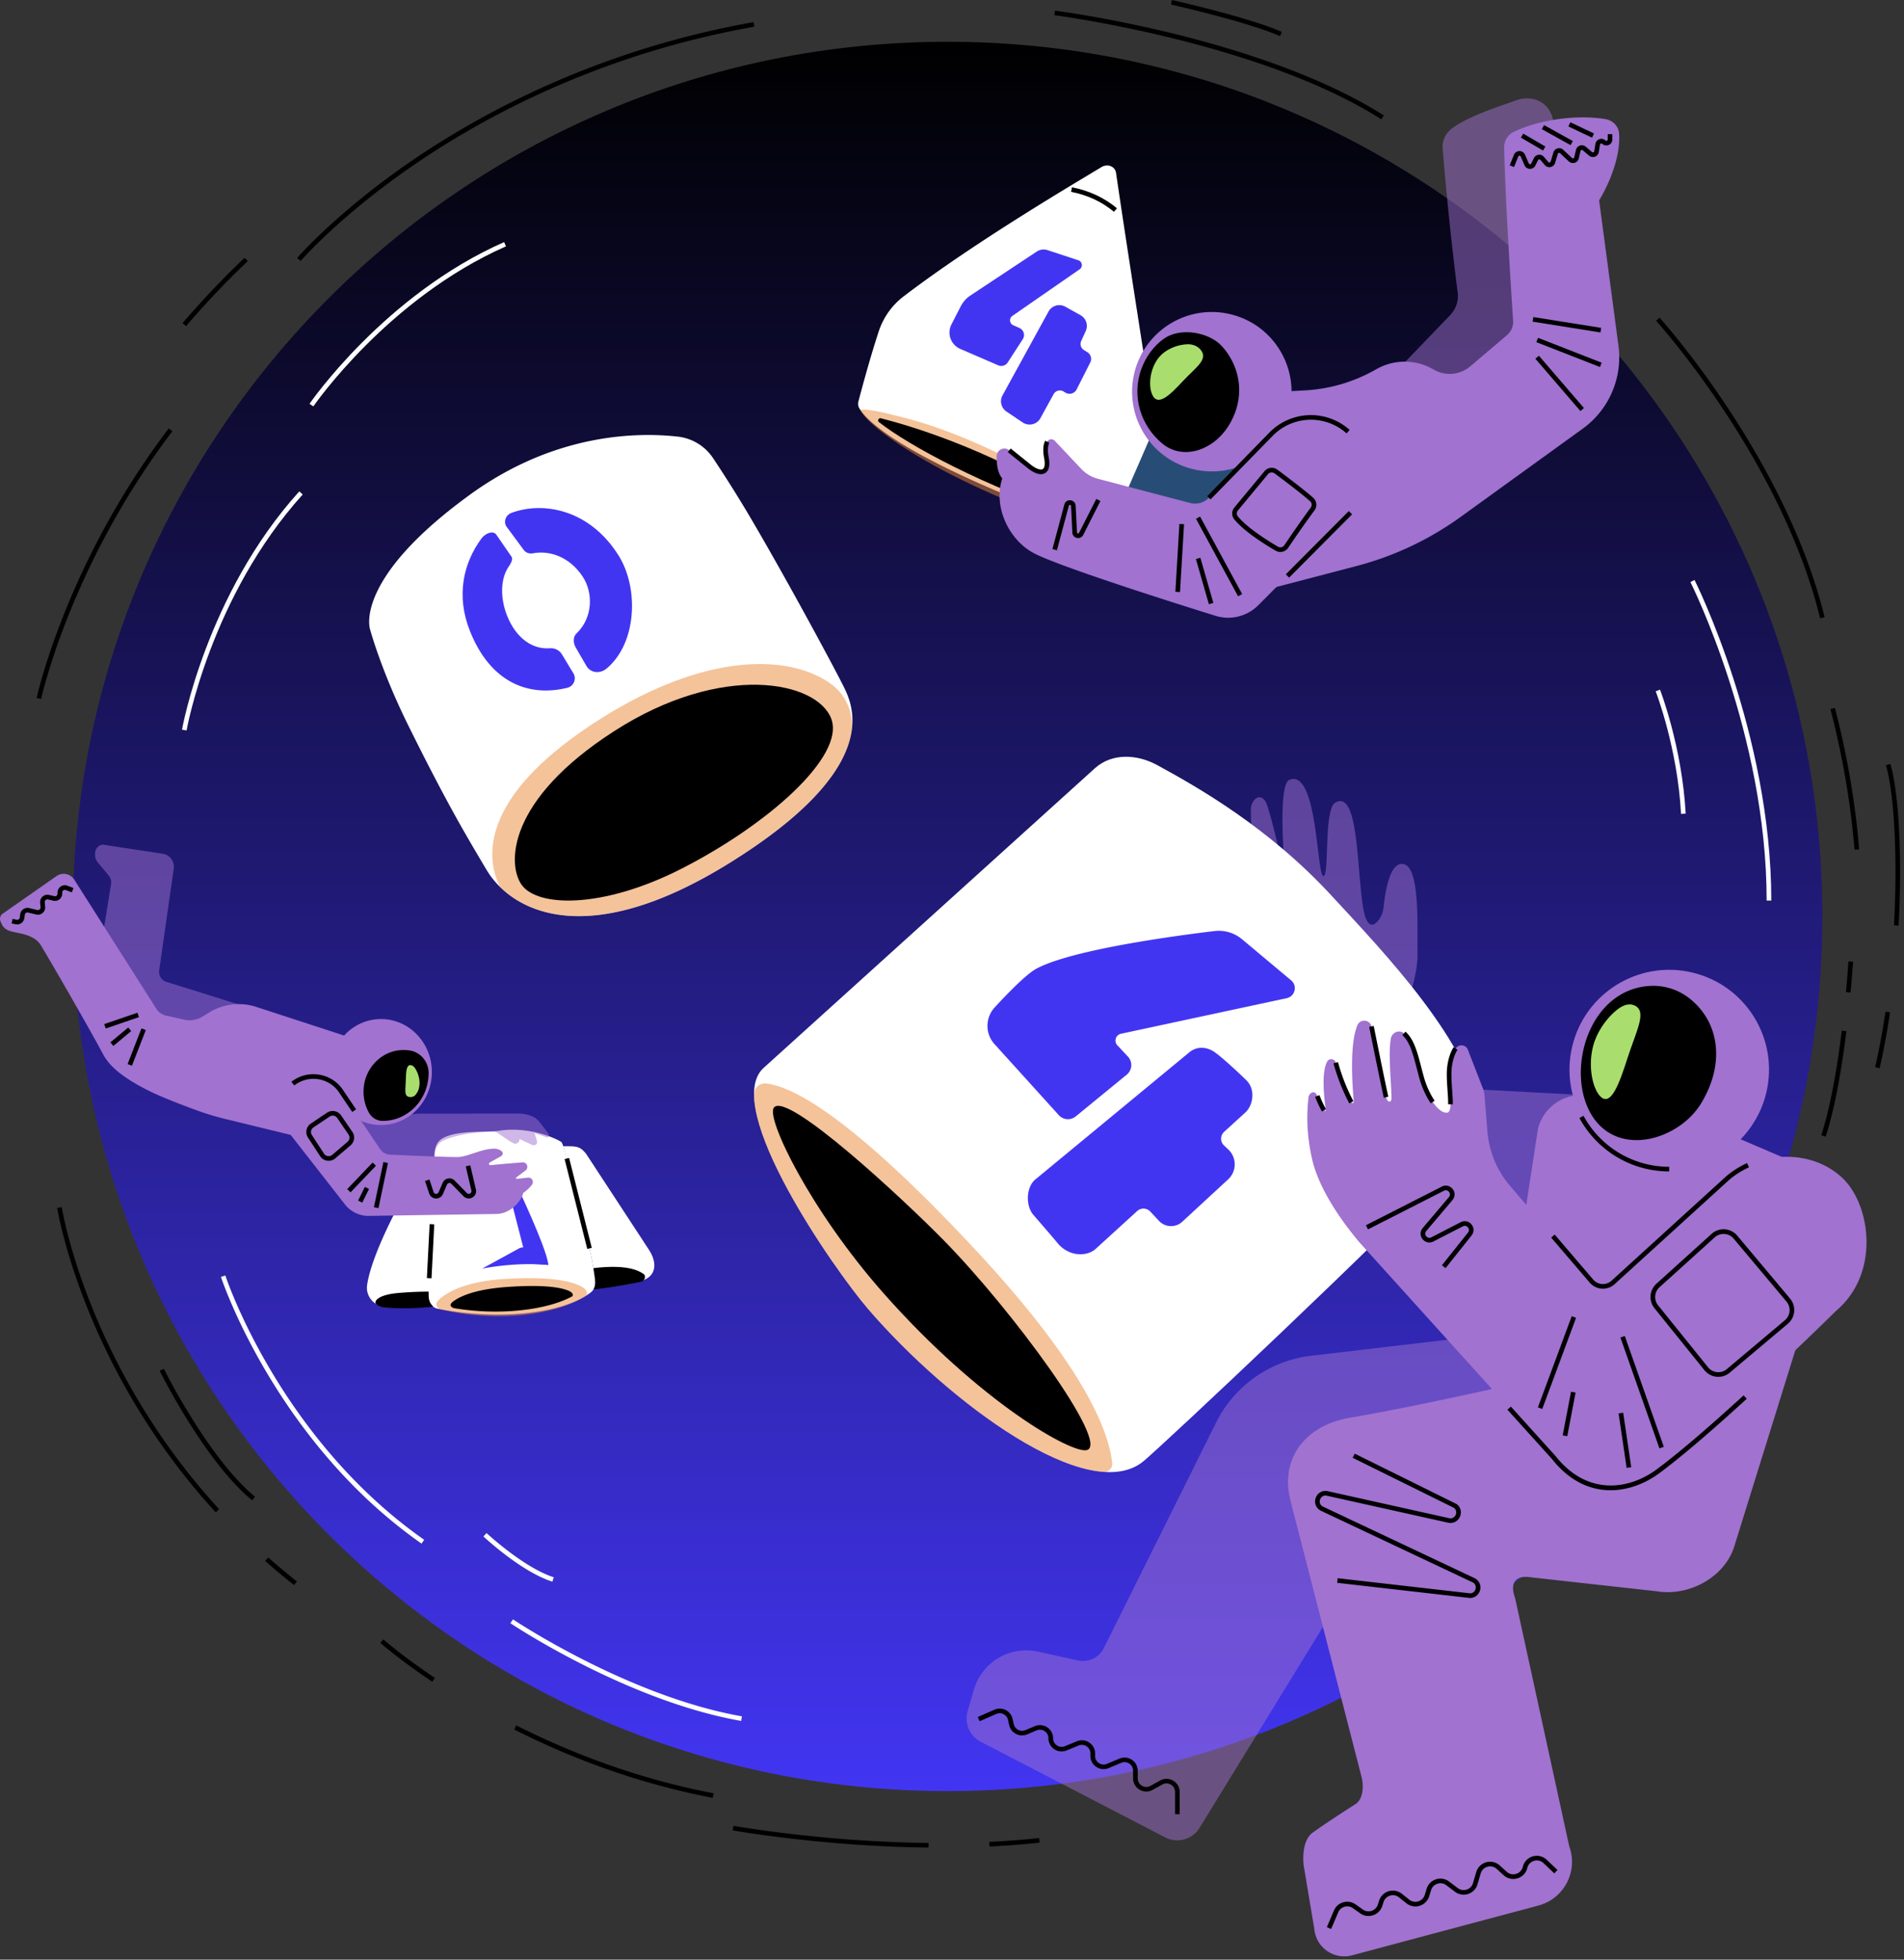 <svg width="476" height="490" viewBox="0 0 476 490" fill="none" xmlns="http://www.w3.org/2000/svg">
  <rect x="0" y="0" width="476" height="490" fill="#333333" stroke="none"/>
  <path d="M236.881 447.859c120.788 0 218.707-97.918 218.707-218.707S357.669 10.446 236.881 10.446 18.174 108.364 18.174 229.152c0 120.789 97.919 218.707 218.707 218.707" fill="url(#a)"/>
  <path d="m46.644 182.642-1.141-.197c.058-.336 6.071-33.864 29.32-59.575l.858.776c-23.023 25.463-28.98 58.665-29.037 58.996m31.691-81.023-.956-.649c.185-.272 18.794-27.264 48.648-40.433l.469 1.06c-29.54 13.03-47.976 39.755-48.161 40.022m364.484 123.565h-1.159c0-41.58-18.869-79.267-19.061-79.644l1.032-.521c.191.376 19.188 38.301 19.188 80.165m-22.56-21.68c-.893-16.563-6.286-30.503-6.339-30.642l1.078-.423c.052.139 5.51 14.247 6.419 31.002z" fill="#fff"/>
  <path d="m10.295 174.763-1.135-.244c.07-.336 7.387-33.689 33.029-67.396l.92.701c-25.485 33.504-32.744 66.608-32.814 66.939M46.517 81.55l-.887-.742c.07-.08 6.865-8.18 15.533-16.36l.793.84c-8.62 8.134-15.376 16.181-15.44 16.262m28.655-16.303-.88-.753c.098-.116 10.028-11.587 28.979-24.518 17.479-11.93 46.435-27.583 85.142-34.449l.203 1.141c-38.504 6.831-67.31 22.404-84.69 34.264-18.83 12.844-28.66 24.2-28.754 24.315m379.861 89.366c-9.751-39.744-40.688-74.054-41.001-74.395l.857-.783c.313.342 31.448 34.878 41.268 74.899zm8.592 57.86c-1.153-14.455-3.911-27.108-6.02-35.179l1.124-.295c2.12 8.117 4.896 20.839 6.054 35.381zm6.285 54.633-1.129-.261c.996-4.31 1.865-8.986 2.584-13.893l1.147.168a179 179 0 0 1-2.602 13.986m4.745-35.671-1.159-.064c.91-16.685.105-32.774-2.01-40.033l1.112-.325c2.15 7.376 2.973 23.621 2.057 40.422m-18.232 52.785-1.101-.353c2.034-6.327 3.76-15.133 5.133-26.158l1.147.145c-1.379 11.094-3.122 19.964-5.179 26.366m6.222-36.047-1.153-.105c.423-4.588.609-7.636.609-7.67l1.159.069c-.006.029-.192 3.106-.615 7.706M345.325 29.837c-30.364-19.327-81.22-25.967-81.73-26.03l.145-1.148c.128.018 13.007 1.675 29.489 5.713 15.226 3.73 36.726 10.312 52.722 20.491zm-25.33-20.805C311.85 5.44 292.922 1.17 292.731 1.13l.255-1.13c.191.04 19.229 4.334 27.479 7.978zM73.503 396.343a169 169 0 0 1-7.213-6.037l.77-.869a165 165 0 0 0 7.167 5.996zm-19.577-18.192c-33.203-36.21-39.564-75.722-39.628-76.116l1.147-.173c.058.394 6.38 39.57 39.333 75.507zm9.102-2.995c-11.888-9.803-23-32.172-23.11-32.398l1.037-.51c.11.22 11.118 22.369 22.809 32.015zm115.153 74.389c-16.9-3.233-33.597-8.98-49.628-17.085l.522-1.037c15.938 8.053 32.531 13.765 49.326 16.981zm-70.102-29.026c-8.308-5.562-12.96-9.687-13.007-9.727l.77-.863c.047.04 4.647 4.119 12.88 9.629zm139.294 41.198-.058-1.158c4.288-.209 8.482-.533 12.462-.962l.128 1.153c-4.003.434-8.221.759-12.532.967m-15.231.267c-26.523-.29-48.747-4.264-48.973-4.305l.209-1.141c.22.04 22.357 4.003 48.776 4.287z" fill="#000"/>
  <path d="M105.379 385.972c-36.546-25.625-50.01-66.272-50.143-66.678l1.1-.359c.134.406 13.488 40.694 49.709 66.087zm79.905 44.338c-28.684-5.04-57.403-24.24-57.687-24.437l.649-.962c.284.192 28.806 19.258 57.241 24.252zm-47.189-34.825c-7.636-2.392-16.853-10.938-17.241-11.297l.788-.846c.092.087 9.414 8.725 16.795 11.043zM275.333 41.8c-5.823 3.546-31.146 18.366-49.425 32.305a18.1 18.1 0 0 0-6.216 8.737c-2.37 7.236-4.496 15.272-5.099 17.601a2.12 2.12 0 0 0 .209 1.593c1.709 3.013 11.077 13.383 62.118 31.436l11.981-25.915s-7.566-48.22-9.889-64.326c-.238-1.616-2.098-2.392-3.679-1.43" fill="#fff"/>
  <path d="m390.613 331.617-62.831 7.381a30.52 30.52 0 0 0-23.707 16.61l-28.122 56.505a5.84 5.84 0 0 1-6.472 3.082l-9.993-2.202c-7.011-1.546-14.015 2.613-16.014 9.508l-1.564 5.405a6.53 6.53 0 0 0 3.267 7.619l46.135 23.91a6.533 6.533 0 0 0 8.597-2.428l46.366-75.507 64.082-4.038zm-35.561-48.249 4.583-11.494 37.907 2.034-13.771 52.043zm-4.785-27.78s4.165-10.781 4.102-16.639c-.081-7.792.764-23.649-4.201-22.902-3.024.452-3.928 7.787-4.298 10.939-.145 1.245-.626 2.439-1.46 3.377-1.188 1.339-2.874 1.854-3.76-4.212-1.443-9.883-1.13-28.904-6.872-25.422-2.908 1.767-1.349 19.038-2.995 18.273-1.645-.765-1.442-26.847-8.441-24.003-2.312.939-1.79 13.401-1.315 20.371.029.388-.539.469-.626.086-.944-4.211-2.393-10.347-3.551-13.945-1.246-3.875-4.143-1.848-4.143.98 0 6.083 1.031 18.892 1.031 18.892z" fill="rgba(161, 114, 208, 0.5)"/>
  <path d="m447.569 290.194 10.429 17.96-24.333 78.213c-2.283 7.931-11.355 12.879-19.501 11.523l-31.32-3.476c-4.021-.672-5.463 1.39-4.056 5.214l13.517 62.02c2.294 6.24-1.263 13.099-7.688 14.82l-46.604 12.456c-4.513 1.205-9.02-1.947-9.432-6.599l-2.682-16.007c-.11-1.223-.458-6.13 2.317-8.111 4.056-2.897 10.429-6.953 10.429-6.953 2.149-1.153 2.369-4.6 1.738-6.952l-17.705-68.851c-2.891-10.77 3.812-19.118 14.814-20.949 13.904-2.317 37.079-7.532 37.079-7.532l9.924-64.743a11.16 11.16 0 0 1 11.35-8.4l15.225.724z" fill="#a172d0"/>
  <path d="M441.587 273.173c3.166-13.406-5.135-26.839-18.541-30.005-13.405-3.165-26.839 5.136-30.004 18.542-3.166 13.405 5.136 26.838 18.541 30.004 13.406 3.165 26.839-5.136 30.004-18.541" fill="#a172d0"/>
  <path d="m190.817 267.1 82.882-74.98c4.282-3.876 10.545-3.569 15.614-.805 10.249 5.591 27.826 15.584 43.504 32.571 13.163 14.264 35.033 36.911 37.617 56.082.296 2.195-.469 4.397-2.004 5.99-25.272 26.181-76.678 74.401-82.425 79.302-13.604 11.605-48.88-14.594-68.978-37.953-8.395-9.751-36.714-50.3-26.21-60.207" fill="#fff"/>
  <path d="M460.837 294.782c-7.694-7.572-20.845-7.12-28.956-.168l-28.754 26.187a3.74 3.74 0 0 1-5.237-.452l-20.37-23.812a23.98 23.98 0 0 1-5.666-13.644l-.736-9.078a5.7 5.7 0 0 0-.441-1.784l-3.713-9.56c-.51-1.315-2.283-1.477-3.053-.295-1.043 1.605-1.611 4.02-1.611 6.419 0 4.635 1.089 9.64-.649 9.64-2.317 0-5.069-4.553-6.245-8.829-1.35-4.919-2.022-8.841-4.403-11.019-1.078-.985-2.996-.336-3.291 1.303-.69 3.778.104 10.892.168 14.93.017 1.159-1.02 1.136-1.338-.272-.98-4.363-3.65-17.694-3.65-17.694-.423-1.755-2.845-1.958-3.546-.289-2.005 4.791-1.257 15.214-.892 19.09.035.341-.429.48-.585.179-.968-1.807-2.677-5.365-3.899-9.895-.273-1.008-1.652-1.228-2.161-.319-1.536 2.764-.754 9.362-.342 12.074.04.255-.307.371-.435.15-.666-1.17-1.176-2.276-1.692-3.597-.666-1.709-2.097-.73-2.218.353-.406 3.656-.615 8.882.938 15.579.562 2.416 2.596 9.664 11.709 20.561l48.666 53.88c8.69 11.008 19.825 8.106 26.071 3.476 15.642-11.587 44.517-40.131 44.517-40.131 10.985-9.27 8.685-26.222 1.814-32.983" fill="#a172d0"/>
  <path d="M243.208 311.809c-29.084-31.088-44.246-40.051-51.65-40.879a2.734 2.734 0 0 0-3.047 2.746c.087 15.144 21.419 45.392 28.51 53.642 16.187 18.824 42.241 39.489 58.868 40.735 1.275.093 2.306-1.014 2.161-2.277-1.008-8.887-8.03-25.306-34.842-53.967m-28.157-209.35c2.3 5.539 28.73 22.577 61.858 31.019l.985-2.127c-12.856-11.268-35.08-22.577-51.58-26.835-6.049-1.559-9.345-2.283-11.263-2.057" fill="rgba(235, 136, 55, 0.5)"/>
  <path d="M278.49 52.965c-3.036-2.532-6.645-4.212-10.718-4.994l.22-1.136c4.27.823 8.048 2.584 11.24 5.237z" fill="#000"/>
  <path d="m322.788 245.137-12.265-10.272a9.07 9.07 0 0 0-6.912-2.057c-9.936 1.193-35.914 4.687-44.622 9.473-3.227 1.772-10.214 9.513-10.214 9.513a6.8 6.8 0 0 0-.023 9.42l15.944 17.618a3.09 3.09 0 0 0 4.247.319l12.745-10.44a3.097 3.097 0 0 0 .302-4.502l-2.567-2.746c-1.025-.962-.55-2.682.829-2.978l41.447-8.899c2.062-.458 2.717-3.088 1.089-4.449m-19.101 17.966c-1.993-1.414-4.473-1.536-6.35.017l-38.504 31.801c-2.318 1.912-2.462 6.564-.498 8.841 1.523 1.767 4.594 5.289 6.083 7.097 2.752 3.343 7.271 3.447 9.49 1.425l10.393-9.472a2.333 2.333 0 0 1 3.274.133l2.201 2.364a4.127 4.127 0 0 0 5.788.185l11.477-10.602a5.1 5.1 0 0 0 .029-7.468l-1.06-.997a2.33 2.33 0 0 1 .023-3.418l5.284-4.814c1.969-1.796 2.67-5.823.185-8.169.006 0-5.237-5.087-7.815-6.923" fill="#4235f2"/>
  <path d="M219.75 105.558c7.305 5.753 26.401 16.217 49.986 23.87l.777-1.628c-9.745-8.279-31.94-18.563-50.288-23.209-.574-.145-.945.602-.475.967m-26.28 171.391c3.314-4.194 32.595 23.122 42.519 33.244 16.987 17.317 41.656 50.832 35.711 52.397-3.702.973-26.604-11.854-50.78-39.182-18.395-20.799-29.495-43.869-27.45-46.459" fill="#000"/>
  <path d="m389.101 35.242-.857-5.202c-.713-4.328-4.995-6.449-9.131-4.977-5.423 1.923-12.456 4.206-16.268 7.172a5.67 5.67 0 0 0-2.179 4.936c1.396 16.935 2.995 30.133 3.754 35.961a6.87 6.87 0 0 1-1.865 5.649l-16.917 17.595 17.154 8.771 32.114-29.924z" fill="rgba(161, 114, 208, 0.5)"/>
  <path d="m276.915 133.478 12.271-26.541a13.69 13.69 0 0 1 11.662-7.92l25.428-1.407a40.16 40.16 0 0 0 17.78-5.278 14.28 14.28 0 0 1 14.351.07 7.935 7.935 0 0 0 9.154-.794l9.182-7.799a4.38 4.38 0 0 0 1.536-3.615c-.487-7.38-2.034-31.551-2.231-43.335a4.22 4.22 0 0 1 2.364-3.87c6.112-2.984 15.683-4.438 23.018-3.187 1.813.307 3.233 1.796 3.348 3.633.493 8.04-4.999 16.656-4.999 16.656l4.837 36.366a21.99 21.99 0 0 1-8.91 20.712l-30.55 22.085a78.4 78.4 0 0 1-26.036 12.282l-23.412 6.124z" fill="#a172d0"/>
  <path d="m287.442 109.631 14.223-2.155 11.054 11.744-21.425 20.387-11.332-12.803z" fill="#274D76"/>
  <path d="M322.237 102.984c2.783-10.65-3.593-21.539-14.242-24.322-10.65-2.784-21.539 3.592-24.323 14.241-2.783 10.65 3.593 21.539 14.242 24.323s21.539-3.593 24.323-14.242" fill="#a172d0"/>
  <path d="m251.927 90.634 3.772-5.822a1.914 1.914 0 0 0-.823-2.787l-1.576-.707a1.34 1.34 0 0 1-.214-2.323l16.842-11.674c.851-.591.66-1.9-.325-2.23l-7.711-2.544a3.14 3.14 0 0 0-2.717.365l-16.581 10.979a7.1 7.1 0 0 0-2.399 2.682l-2.329 4.542a4.455 4.455 0 0 0 2.196 6.124l9.495 4.108a1.91 1.91 0 0 0 2.37-.713m19.912-2.572-.857-.533a1.79 1.79 0 0 1-.684-2.26l1.136-2.49a3.08 3.08 0 0 0-1.304-3.97l-3.806-2.12a3.075 3.075 0 0 0-4.195 1.211l-11.5 20.961a3.085 3.085 0 0 0 .979 4.038l4.073 2.741a3.09 3.09 0 0 0 4.421-1.072l3.296-6.008a1.79 1.79 0 0 1 2.497-.666l.452.278a1.984 1.984 0 0 0 2.81-.8l3.401-6.72a1.98 1.98 0 0 0-.719-2.59" fill="#4235f2"/>
  <path d="M337.023 107.934c-5.574-4.977-14.073-4.681-19.293.66l-15.515 15.886a4.82 4.82 0 0 1-4.669 1.292l-23.065-6.054a8.8 8.8 0 0 1-4.165-2.474l-6.622-7.022c-.551-.585-1.541-.481-1.895.238-.365.736-.591 1.941-.214 3.893.834 4.345-1.686 4.334-4.247 2.283-1.321-1.055-3.366-2.7-5.034-4.05-1.269-1.025-3.14-.11-3.146 1.518-.012 1.981.272 4.252 1.413 5.521-2.329 6.987 1.582 15.284 7.775 18.632 7.15 3.865 45.683 15.77 45.683 15.77a10.63 10.63 0 0 0 10.544-2.694l23.041-23.139c5.654-5.666 5.382-14.924-.591-20.26" fill="#a172d0"/>
  <path d="M290.906 84.737c-2.468 1.79-4.392 4.368-5.533 7.438-2.572 6.924-.145 14.363 5.278 18.806 2.92 2.393 7.375 2.961 11.802.226 2.879-1.778 5.057-4.64 6.32-8.035 2.213-5.95.719-12.12-3.232-16.541-3.245-3.621-10.522-4.884-14.635-1.894" fill="#000"/>
  <path d="M146.629 309.15c-2.213-8.436-4.675-19.304-5.973-22.995-.052-.145-.232-.544-.365-.631-1.164-.777-8.001-4.05-15.915-2.729-2.451.411-10.863-.371-14.229 2.184-1.043.788-1.437 2.121-1.529 3.424-.475 7.028-1.646 28.742-1.449 36.071.035 1.315.939 2.497 2.231 2.758 14.258 2.902 30.839 1.564 38.226-4.015a2.96 2.96 0 0 0 1.182-2.625c-.186-1.964-.696-5.793-2.179-11.442" fill="#fff"/>
  <path d="m65.16 252.877-23.556-7.364a2.62 2.62 0 0 1-1.808-2.867l3.638-25.452a3.29 3.29 0 0 0-2.786-3.719l-14.716-2.248c-.69-.098-2.172.417-2.172 2.399 0 .967.266 1.506.758 2.097l2.66 3.204c.498.596.712 1.384.585 2.149l-3.146 19.467 10.77 22.936 26.17 2.798z" fill="rgba(161, 114, 208, 0.5)"/>
  <path d="m18.62 220.039 20.475 32.206a3.9 3.9 0 0 0 2.433 1.709l4.589 1.02a6.03 6.03 0 0 0 4.444-.741l1.772-1.084a14.07 14.07 0 0 1 11.72-1.379l28.088 9.16-8.21 25.602-27.693-6.756a66 66 0 0 1-7.091-2.155c-3.453-1.263-8.505-3.192-11.581-4.704-7.932-3.899-10.533-6.935-11.825-9.357-4.108-7.699-14.258-25.15-15.538-27.212-1.663-2.677-5.319-2.908-7.26-3.413-1.199-.312-2.08-.84-2.566-1.981l-.25-.579a1.58 1.58 0 0 1 .551-1.918l13.453-9.397a3.13 3.13 0 0 1 4.49.979" fill="#a172d0"/>
  <path d="m104.667 278.456 24.784-.018c2.022-.011 4.108.591 5.174 1.814.637.73 1.773 2.305 2.375 3.064.418.533.267 1.223-.336 1.078l-3.006-1.078.532 1.843c.365.996-.544 1.448-1.315 1.06l-2.995-1.414a1.065 1.065 0 0 1-1.553 1.037c-1.378-.718-1.906-1.181-3.812-2.479a2.65 2.65 0 0 0-1.61-.452c-5.11.255-8.714.892-11.831 2.167-2.311.944-2.369 3.348-2.41 4.102-.069 1.268-1.784 5.069-1.784 5.069l-16.135-3.32-2.857-10.741z" fill="rgba(161, 114, 208, 0.5)"/>
  <path d="M95.246 281.318c7.027 0 12.723-5.935 12.723-13.256s-5.696-13.256-12.723-13.256c-7.026 0-12.722 5.935-12.722 13.256s5.696 13.256 12.722 13.256" fill="#a172d0"/>
  <path d="M100.779 299.359s-7.827 13.823-9.003 21.992c-.377 2.63 1.54 5.046 4.183 5.359 2.34.272 5.961.406 11.413-.029-.788-2.462 1.008-24.35 1.779-33.197.104-1.188-1.362-1.825-2.167-.944zm26.72-6.588c1.674 3.488 7.995 16.796 9.345 22.138a1 1 0 0 1-1.031 1.245c-6.182-.411-12.149.493-14.693.956a1 1 0 0 1-1.176-1.066l1.727-21.314a1 1 0 0 1 .62-.846l3.922-1.599a1.004 1.004 0 0 1 1.286.486" fill="#fff"/>
  <path d="M135.39 310.604c-2.862-7.485-8.302-18.678-8.302-18.678l-1.281.521 6.072 23.603c1.686-.018 3.447.087 5.208.255-.081-1.124-.747-3.204-1.697-5.701" fill="#4235f2"/>
  <path d="M137.093 316.305c-.006-.099-4.675-3.888-4.675-3.888a2.53 2.53 0 0 0-2.752-.208l-9.125 5c2.201-.423 9.374-1.599 16.552-.904" fill="#4235f2"/>
  <path d="M90.93 271.955a10.8 10.8 0 0 0 1.327 6.309c.69 1.223 1.987 2.011 3.395 2.011h.023c6.338 0 11.477-5.353 11.477-11.958v-.041c-.012-2.786-2.005-5.156-4.641-5.596a10 10 0 0 0-2.508-.093c-4.763.435-8.615 4.415-9.073 9.368" fill="#000"/>
  <path d="m131.977 294.463-2.734.319c-.22.023-.33-.255-.157-.388l2.295-1.733c.898-.677.359-2.103-.759-2.016-2.486.192-5.69.458-7.978.701-.377.041-.545-.469-.214-.66 1.025-.585 1.564-.869 2.63-1.466 1.524-.857.023-2.062-1.721-1.999-3.262.128-6.512 2.092-8.986 2.092-4.472 0-16.853-.603-16.853-.603a3.08 3.08 0 0 1-2.44-1.344l-10.057-14.883a8.336 8.336 0 0 0-11.796-1.53 8.344 8.344 0 0 0-1.697 11.338l14.727 18.87a7.49 7.49 0 0 0 5.643 2.873l32.067-.486c3.824.005 6.512-3.459 6.854-5.261a9.2 9.2 0 0 0 2.19-2.057c.585-.776-.04-1.883-1.014-1.767" fill="#a172d0"/>
  <path d="M92.517 157.364s2.723 10.232 9.589 24.102c9.733 19.657 14.484 27.531 19.489 35.972 6.095 10.278 24.704 20.7 60.607-1.541 37.2-23.041 31.528-38.22 29.06-43.504-1.46-3.129-13.308-25.272-23.139-42.079a323 323 0 0 0-9.867-15.775 12.22 12.22 0 0 0-8.818-5.365c-9.791-1.107-30.532-.997-51.858 14.455-29.402 21.308-25.063 33.735-25.063 33.735" fill="#fff"/>
  <path d="M212.757 183.644c.979-4.942-1.153-9.994-5.307-12.856-10.533-7.265-31.164-7.578-57.321 8.945-28.742 18.157-29.408 33.522-25.133 42.033 8.378 8.267 26.442 13.186 57.2-5.869 22.044-13.65 29.031-24.542 30.561-32.253" fill="rgba(235, 136, 55, 0.5)"/>
  <path d="M130.378 221.204c-3.574-5.116-3.644-21.141 23.186-38.4 27.044-17.398 50.769-12.45 54.257-3.071 3.487 9.38-15.944 26.558-37.589 37.554-19.582 9.953-35.891 9.589-39.854 3.917m-23.232 101.758c-2.358-.006-4.843.121-7.329.318-5.596.446-6.35 2.208-5.822 2.747.492.504 1.24.776 1.964.857 2.34.272 7.172.429 12.317-.174-1.13-1.245-1.124-1.848-1.13-3.748" fill="#000"/>
  <path d="M146.502 288.467c-1.675-2.068-2.631-1.813-5.69-1.86 1.298 4.484 3.558 13.934 5.817 22.549 2.26 8.609 2.271 12.989 2.271 12.989 2.839-.377 5.128-.8 10.684-1.732 4.536-.765 4.941-4.519 2.595-7.996z" fill="#fff"/>
  <path d="M146.681 323.883c.325-.823-.208-1.646-1.57-2.318-2.705-1.344-8.001-2.398-18.319-1.819-9.513.533-14.339 2.885-16.766 4.959-1.298 1.113-1.211 1.97-.064 2.665 14.298 3.471 29.089 1.536 36.719-3.487" fill="rgba(235, 136, 55, 0.5)"/>
  <path d="M160.175 320.517c1.147-.296 1.326-1.524.73-1.953a8 8 0 0 0-.916-.55c-2.821-1.449-7.329-1.431-11.639-.916.544 3.349.643 4.154.029 5.29 3.511-.243 11.454-1.784 11.796-1.871" fill="#000"/>
  <path d="M126.78 153.975c-1.685-4.241-1.738-8.968.25-12.068.463-.724 1.315-1.906.886-2.647l-3.731-5.412c-.788-1.367-2.845-.509-3.789.759-4.652 6.275-6.39 14.45-2.914 23.175 5.104 12.832 14.582 16.587 24.35 14.2 1.582-.389 2.352-2.179 1.535-3.587l-2.85-4.721c-.626-1.084-1.825-1.68-3.076-1.582-4.218.342-8.389-2.416-10.661-8.117m27.827-15.138c-7.387-11.697-19.125-13.482-26.813-10.562-1.344.51-1.952 2.068-1.234 3.314l4.195 5.683c.498.858 1.483 1.275 2.451 1.09 4.101-.794 9.142.793 12.461 5.811 2.636 3.986 2.631 10.225-1.552 14.234-.916.881-.823 2.393-.186 3.494l2.677 4.617c1.06 1.825 3.43 1.999 5.046.649 7.578-6.326 8.134-20.127 2.955-28.33" fill="#4235f2"/>
  <path d="M320.088 138.02c-.4 0-.805-.104-1.176-.319-2.839-1.651-7.96-4.878-10.365-7.873-.677-.846-.66-2.08.053-2.938l7.525-9.072a2.344 2.344 0 0 1 3.204-.388c2.364 1.755 6.669 4.999 8.957 7.027a2.337 2.337 0 0 1 .336 3.158c-2.63 3.557-5.255 7.404-6.581 9.374a2.37 2.37 0 0 1-1.953 1.031m-2.161-19.895a1.18 1.18 0 0 0-.915.428l-7.526 9.073c-.359.435-.377 1.049-.035 1.472 2.376 2.96 7.816 6.303 10.046 7.601a1.184 1.184 0 0 0 1.576-.359c1.338-1.982 3.969-5.84 6.611-9.421a1.186 1.186 0 0 0-.174-1.599c-2.254-1.998-6.53-5.22-8.882-6.964a1.17 1.17 0 0 0-.701-.231M429.592 344.27c-.145 0-.29-.005-.44-.023a4.44 4.44 0 0 1-3.048-1.639l-12.485-15.498a4.47 4.47 0 0 1 .481-6.112l13.8-12.474a4.4 4.4 0 0 1 3.297-1.141 4.45 4.45 0 0 1 3.111 1.581l13.209 15.741a4.467 4.467 0 0 1-.544 6.281l-14.519 12.224a4.37 4.37 0 0 1-2.862 1.06m-14.71-22.409a3.31 3.31 0 0 0-.359 4.525l12.485 15.497a3.3 3.3 0 0 0 2.254 1.217 3.28 3.28 0 0 0 2.445-.759l14.518-12.224a3.316 3.316 0 0 0 .406-4.653l-13.209-15.741a3.25 3.25 0 0 0-2.306-1.17 3.27 3.27 0 0 0-2.439.846zm-53.492-4.768-.904-.724 6.507-8.164c.382-.48.249-.984-.006-1.297s-.724-.545-1.275-.267l-7.352 3.783c-.962.493-2.051.255-2.723-.585s-.649-1.958.047-2.781l6.541-7.723c.405-.48.272-.996.017-1.315-.261-.318-.73-.562-1.286-.266l-18.951 9.646-.527-1.031 18.945-9.646c.95-.504 2.051-.273 2.723.567.678.846.66 1.964-.035 2.793l-6.541 7.723c-.406.475-.278.99-.023 1.309s.724.562 1.28.278l7.346-3.783a2.15 2.15 0 0 1 2.7.556c.672.817.678 1.929.018 2.758zm31.542 12.013-8.457 22.803 1.087.403 8.456-22.803zm13.267 4.953-1.093.385 9.754 27.713 1.093-.384zm-.404 19.186-1.146.169 2.012 13.624 1.146-.169zm-13.037-5.253-2.083 10.916 1.138.217 2.084-10.915zm-92.734-218.817-1.018.552 10.512 19.37 1.018-.553zm.066 10.293-1.113.32 3.246 11.292 1.114-.32zm-5.24-8.457-1.005 16.969 1.157.069 1.005-16.97zm-30.623 6.58-1.119-.301 2.978-11.135a1.413 1.413 0 0 1 1.541-1.061 1.42 1.42 0 0 1 1.287 1.356l.33 6.668a.26.26 0 0 0 .22.261c.081.018.22.023.307-.145l4.299-8.481 1.031.521-4.293 8.482a1.42 1.42 0 0 1-1.582.753 1.42 1.42 0 0 1-1.135-1.333l-.33-6.668c-.012-.209-.163-.255-.249-.261-.087-.011-.244.006-.296.203zm119.11-58.308-.182 1.145 16.957 2.703.183-1.145zm1.165 5.191-.422 1.079L400 91.77l.422-1.08zm.224 4.474-.878.756 11.258 13.082.878-.756zM367.474 399.57l-.064-.006-33.128-3.789.134-1.153 33.092 3.783c.8-.011 1.234-.562 1.379-1.072.145-.515.047-1.222-.66-1.639l-38.122-17.995c-1.188-.707-1.634-2.034-1.135-3.262s1.749-1.871 3.035-1.558l30.237 6.726c.869.209 1.443-.301 1.674-.805.226-.493.249-1.24-.423-1.762l-25.329-12.519.516-1.037 25.462 12.595c1.194.875 1.275 2.242.829 3.209s-1.541 1.791-2.984 1.449l-30.236-6.727c-.91-.22-1.484.331-1.704.87-.22.533-.191 1.326.603 1.801l38.121 17.995c1.09.649 1.553 1.802 1.234 2.972-.33 1.17-1.321 1.924-2.531 1.924M82.164 290.251q-.182.001-.365-.023a2.54 2.54 0 0 1-1.767-1.13l-3.036-4.652a2.55 2.55 0 0 1 .713-3.505l4.05-2.717a2.55 2.55 0 0 1 3.516.678l2.81 4.113a2.54 2.54 0 0 1-.452 3.372l-3.817 3.256a2.52 2.52 0 0 1-1.652.608m1.014-11.291c-.266 0-.533.075-.77.231l-4.05 2.718a1.395 1.395 0 0 0-.388 1.911l3.036 4.653a1.383 1.383 0 0 0 2.056.295l3.818-3.256a1.38 1.38 0 0 0 .244-1.836l-2.81-4.114a1.35 1.35 0 0 0-1.136-.602m9.969 11.732-6.343 6.647.839.8 6.343-6.648zm-1.932 6.093-1.69 3.417 1.038.514 1.69-3.417zm4.635-6.218-2.364 11.284 1.134.238 2.364-11.284zm13.191 9.11h-.081a1.83 1.83 0 0 1-1.669-1.257l-1.031-3.117 1.101-.365 1.031 3.117a.66.66 0 0 0 .614.464c.11 0 .481-.012.655-.412l1.002-2.346a1.82 1.82 0 0 1 1.356-1.083 1.83 1.83 0 0 1 1.651.521l3.03 3.105a.65.65 0 0 0 .811.122.66.66 0 0 0 .336-.753l-1.408-6.025 1.13-.261 1.408 6.025a1.82 1.82 0 0 1-.904 2.028 1.83 1.83 0 0 1-2.202-.33l-3.03-3.106a.65.65 0 0 0-.608-.191.67.67 0 0 0-.498.4l-1.003 2.346a1.82 1.82 0 0 1-1.691 1.118m-74.686-46.449-8.297 2.847.376 1.096 8.297-2.847zm-2.295 3.694-4.46 3.715.74.89 4.461-3.715zm3.306.224-3.467 8.921 1.08.42 3.467-8.921zM4.287 231.151c-.127 0-.26-.012-.388-.04l-1.002-.221.25-1.129 1.001.22c.186.04.377 0 .528-.105a.65.65 0 0 0 .278-.463l.104-.811a1.85 1.85 0 0 1 .782-1.275 1.84 1.84 0 0 1 1.472-.266l1.993.492c.214.052.434 0 .596-.145a.67.67 0 0 0 .232-.573l-.098-1.112a1.82 1.82 0 0 1 .62-1.547 1.8 1.8 0 0 1 1.616-.4l1.303.307a.66.66 0 0 0 .597-.151.67.67 0 0 0 .226-.573 1.81 1.81 0 0 1 .713-1.634 1.81 1.81 0 0 1 1.767-.249l1.495.573-.418 1.084-1.494-.574a.66.66 0 0 0-.65.093.66.66 0 0 0-.26.602 1.81 1.81 0 0 1-.614 1.553 1.8 1.8 0 0 1-1.622.406l-1.304-.307a.69.69 0 0 0-.596.144.66.66 0 0 0-.226.568l.098 1.113a1.82 1.82 0 0 1-.631 1.552 1.84 1.84 0 0 1-1.634.388l-1.993-.492a.66.66 0 0 0-.539.098.67.67 0 0 0-.29.47l-.104.811c-.07.504-.342.962-.765 1.257-.301.22-.666.336-1.043.336M382.508 42.223h-.047a1.48 1.48 0 0 1-1.332-.903l-.939-2.179a.33.33 0 0 0-.313-.208h-.005a.33.33 0 0 0-.313.214l-1.049 2.619-1.077-.429 1.048-2.619a1.5 1.5 0 0 1 1.373-.944h.018c.602 0 1.141.353 1.379.904l.938 2.178a.342.342 0 0 0 .62.017l.678-1.355c.226-.452.66-.76 1.159-.817a1.47 1.47 0 0 1 1.321.516l1.118 1.303c.121.14.272.122.33.11a.33.33 0 0 0 .255-.237l.678-2.266a1.5 1.5 0 0 1 1.048-1.02 1.47 1.47 0 0 1 1.414.354l2.19 2.051a.32.32 0 0 0 .336.075.33.33 0 0 0 .232-.249l.428-1.854c.122-.515.487-.92.991-1.089a1.48 1.48 0 0 1 1.443.284l1.57 1.338a.33.33 0 0 0 .342.058.34.34 0 0 0 .22-.266l.295-1.837c.087-.544.469-.996.991-1.176a1.5 1.5 0 0 1 1.506.319.34.34 0 0 0 .371.063.33.33 0 0 0 .203-.312v-1.321h1.158v1.32c0 .609-.341 1.13-.898 1.374a1.48 1.48 0 0 1-1.622-.273.32.32 0 0 0-.342-.07.33.33 0 0 0-.226.267L399.703 38a1.49 1.49 0 0 1-.962 1.17 1.47 1.47 0 0 1-1.489-.266l-1.57-1.339a.35.35 0 0 0-.33-.063.35.35 0 0 0-.226.249l-.429 1.854a1.5 1.5 0 0 1-1.025 1.1 1.5 1.5 0 0 1-1.466-.341l-2.19-2.051a.35.35 0 0 0-.324-.081.34.34 0 0 0-.238.231l-.678 2.266a1.5 1.5 0 0 1-1.124 1.037 1.49 1.49 0 0 1-1.448-.493l-1.118-1.303a.33.33 0 0 0-.301-.116.35.35 0 0 0-.267.185l-.678 1.356a1.47 1.47 0 0 1-1.332.828" fill="#000"/>
  <path d="m380.811 33.416-.583 1 5.529 3.226.584-1zm5.208-2.132-.563 1.013 7.187 3.992.563-1.012zm6.57-.711-.496 1.046 5.914 2.806.497-1.046zm-59.807 451.764-1.066-.452 1.773-4.172a3.58 3.58 0 0 1 2.329-2.056 3.58 3.58 0 0 1 3.064.521l1.843 1.298a2.4 2.4 0 0 0 2.184.318 2.43 2.43 0 0 0 1.553-1.57l.318-.99a3.6 3.6 0 0 1 5.672-1.715l1.872 1.489a2.41 2.41 0 0 0 2.242.423 2.41 2.41 0 0 0 1.616-1.611l.481-1.547a3.55 3.55 0 0 1 2.34-2.358 3.57 3.57 0 0 1 3.28.562l2.149 1.628a2.41 2.41 0 0 0 2.242.377 2.42 2.42 0 0 0 1.582-1.634l.805-2.74a3.6 3.6 0 0 1 2.486-2.457 3.6 3.6 0 0 1 3.4.805l1.727 1.571a2.42 2.42 0 0 0 2.364.527 2.43 2.43 0 0 0 1.662-1.762 3.56 3.56 0 0 1 2.486-2.607 3.57 3.57 0 0 1 3.499.846l2.688 2.555-.799.84-2.688-2.555a2.43 2.43 0 0 0-2.376-.573 2.42 2.42 0 0 0-1.686 1.773 3.56 3.56 0 0 1-2.445 2.595 3.57 3.57 0 0 1-3.482-.782l-1.726-1.57a2.42 2.42 0 0 0-2.306-.545 2.44 2.44 0 0 0-1.686 1.663l-.805 2.74a3.608 3.608 0 0 1-5.637 1.854l-2.15-1.628a2.43 2.43 0 0 0-2.224-.382 2.4 2.4 0 0 0-1.588 1.599l-.481 1.547a3.61 3.61 0 0 1-2.381 2.375 3.6 3.6 0 0 1-3.302-.625l-1.871-1.489a2.4 2.4 0 0 0-2.231-.429 2.42 2.42 0 0 0-1.622 1.593l-.319.991a3.57 3.57 0 0 1-2.288 2.317 3.55 3.55 0 0 1-3.221-.475l-1.843-1.298a2.44 2.44 0 0 0-2.08-.353 2.44 2.44 0 0 0-1.581 1.396zm-37.861-28.707h-1.159v-5.557c0-.764-.394-1.448-1.048-1.836a2.12 2.12 0 0 0-2.115-.035l-2.451 1.35a3.25 3.25 0 0 1-3.262-.052 3.26 3.26 0 0 1-1.616-2.833v-1.912c0-.724-.348-1.373-.95-1.779a2.08 2.08 0 0 0-2.005-.191l-3.146 1.315a3.27 3.27 0 0 1-3.093-.295 3.29 3.29 0 0 1-1.472-2.741v-.631c0-.724-.342-1.367-.944-1.773a2.09 2.09 0 0 0-1.999-.203l-3.013 1.234a3.28 3.28 0 0 1-3.082-.312 3.29 3.29 0 0 1-1.46-2.735c0-.73-.347-1.379-.956-1.779a2.1 2.1 0 0 0-2.01-.185l-2.341.991a3.28 3.28 0 0 1-2.786-.105 3.27 3.27 0 0 1-1.709-2.201l-.302-1.321a2.12 2.12 0 0 0-1.118-1.431 2.1 2.1 0 0 0-1.819-.046l-4.16 1.825-.463-1.061 4.159-1.825a3.3 3.3 0 0 1 4.543 2.289l.301 1.321c.139.62.544 1.135 1.106 1.425s1.223.313 1.808.069l2.341-.99a3.28 3.28 0 0 1 3.105.289 3.3 3.3 0 0 1 1.471 2.747c0 .724.342 1.367.945 1.772a2.1 2.1 0 0 0 1.999.203l3.012-1.234a3.28 3.28 0 0 1 3.082.313 3.28 3.28 0 0 1 1.46 2.735v.631c0 .724.348 1.373.951 1.779a2.08 2.08 0 0 0 2.004.191l3.146-1.315a3.287 3.287 0 0 1 4.56 3.036v1.911c0 .765.394 1.449 1.048 1.837.655.388 1.449.4 2.115.035l2.451-1.35a3.25 3.25 0 0 1 3.261.052 3.26 3.26 0 0 1 1.617 2.833v5.545zM425.2 276.011c-5.353 8.69-19.605 13.244-26.546 3.905-7.711-10.383-2.213-32.462 13.835-33.389 3.662-.214 7.312.985 10.197 3.372 7.323 6.066 8.517 16.367 2.514 26.112" fill="#000"/>
  <path d="M406.899 264.505c-1.97 6.089-4.23 12.821-7.063 9.368-1.761-2.15-2.833-7.317-1.575-12.23.99-3.87 3.76-7.584 6.511-9.531 1.426-1.008 2.868-1.24 4.021-.626 2.943 1.559.313 6.188-1.894 13.019m-111.26-169.12c-2.972 3.18-6.314 6.663-7.688 3.036-.851-2.254-.451-6.223 1.692-8.94 1.686-2.143 4.71-3.36 7.3-3.4 1.344-.018 2.509.492 3.262 1.436 1.9 2.405-1.234 4.3-4.566 7.868M101.457 270.043c.04-2.08.121-4.385 1.715-3.54.99.528 2.896 4.705.712 7.26-.411.481-1.019.631-1.57.533-1.396-.244-.904-1.924-.857-4.253" fill="#a9de6e"/>
  <path d="M143.141 324.091c.249-.538-.197-1.066-1.309-1.477-2.219-.817-6.535-1.402-14.907-.823-7.717.533-11.593 2.161-13.534 3.558-1.037.747-.956 1.309-.005 1.732 11.668 1.981 23.643.429 29.755-2.99m202.81-49.616c-.968-4.316-3.627-17.577-3.656-17.71l1.135-.226c.029.133 2.683 13.377 3.65 17.682zm11.743 1.408c-1.193-1.732-2.236-4.038-2.862-6.321q-.329-1.2-.614-2.323c-.979-3.748-1.75-6.715-3.621-8.424l.782-.857c2.126 1.941 2.937 5.052 3.963 8.986q.285 1.113.614 2.306c.597 2.166 1.576 4.345 2.7 5.973zm5.498.267-1.158-.035c.029-.91-.058-2.097-.145-3.355-.087-1.292-.191-2.752-.191-4.165 0-2.578.637-5.093 1.703-6.738l.973.631c-.95 1.466-1.518 3.743-1.518 6.107 0 1.367.093 2.752.186 4.084.092 1.286.179 2.503.15 3.471m37.537 46.082a4.33 4.33 0 0 1-3.291-1.507l-9.646-11.274.88-.753 9.647 11.274a3.18 3.18 0 0 0 4.432.382l28.736-26.169a22.4 22.4 0 0 1 5.278-3.36l.481 1.054a21.2 21.2 0 0 0-4.995 3.175l-28.741 26.175a4.36 4.36 0 0 1-2.781 1.003m1.911 50.398c-4.953 0-10.173-2.138-14.68-7.85l-11.101-12.289.858-.776 11.129 12.317c8.146 10.318 18.719 8.273 25.295 3.401 5.26-3.899 12.583-10.133 21.766-18.534l.782.858c-9.212 8.424-16.569 14.687-21.859 18.609-3.349 2.474-7.659 4.264-12.19 4.264m-72.135-94.701c-.643-1.13-1.176-2.26-1.726-3.674l1.083-.417c.533 1.373 1.025 2.428 1.651 3.517zm6.825-2.028c-.939-1.756-2.7-5.394-3.952-10.017l1.119-.302a47.4 47.4 0 0 0 3.852 9.768zm79.968 17.009a25.51 25.51 0 0 1-22.438-13.354l1.019-.556a24.37 24.37 0 0 0 21.419 12.752zM260.235 118.559c-.921 0-2.051-.498-3.25-1.46-1.321-1.054-3.366-2.705-5.04-4.05l.73-.903c1.674 1.35 3.713 2.995 5.034 4.049 1.234.991 2.433 1.431 2.984 1.095.498-.301.614-1.326.33-2.821-.342-1.785-.255-3.216.267-4.264l1.037.515c-.278.562-.533 1.628-.168 3.529.399 2.085.11 3.441-.869 4.032a2 2 0 0 1-1.055.278m42.397 6.327-.828-.811 15.515-15.886a14.52 14.52 0 0 1 20.092-.69l-.771.864a13.36 13.36 0 0 0-18.487.631zm34.569 2.906-15.742 15.818.821.817 15.742-15.818zM88.062 278.044l-3.534-5.231a7.7 7.7 0 0 0-5.174-2.99 7.73 7.73 0 0 0-5.787 1.588l-.713-.91a8.84 8.84 0 0 1 6.651-1.825 8.88 8.88 0 0 1 5.967 3.465l3.552 5.254zm19.344 28.037-.686 13.493 1.157.058.687-13.493zm34.87-16.544-1.123.284 5.664 22.472 1.123-.284z" fill="#000"/>
  <defs>
    <linearGradient id="a" x1="236.881" y1="10.446" x2="236.881" y2="447.859" gradientUnits="userSpaceOnUse">
      <stop stop-color="a172d0"/>
      <stop offset="1" stop-color="#4235f2"/>
    </linearGradient>
  </defs>
</svg>
